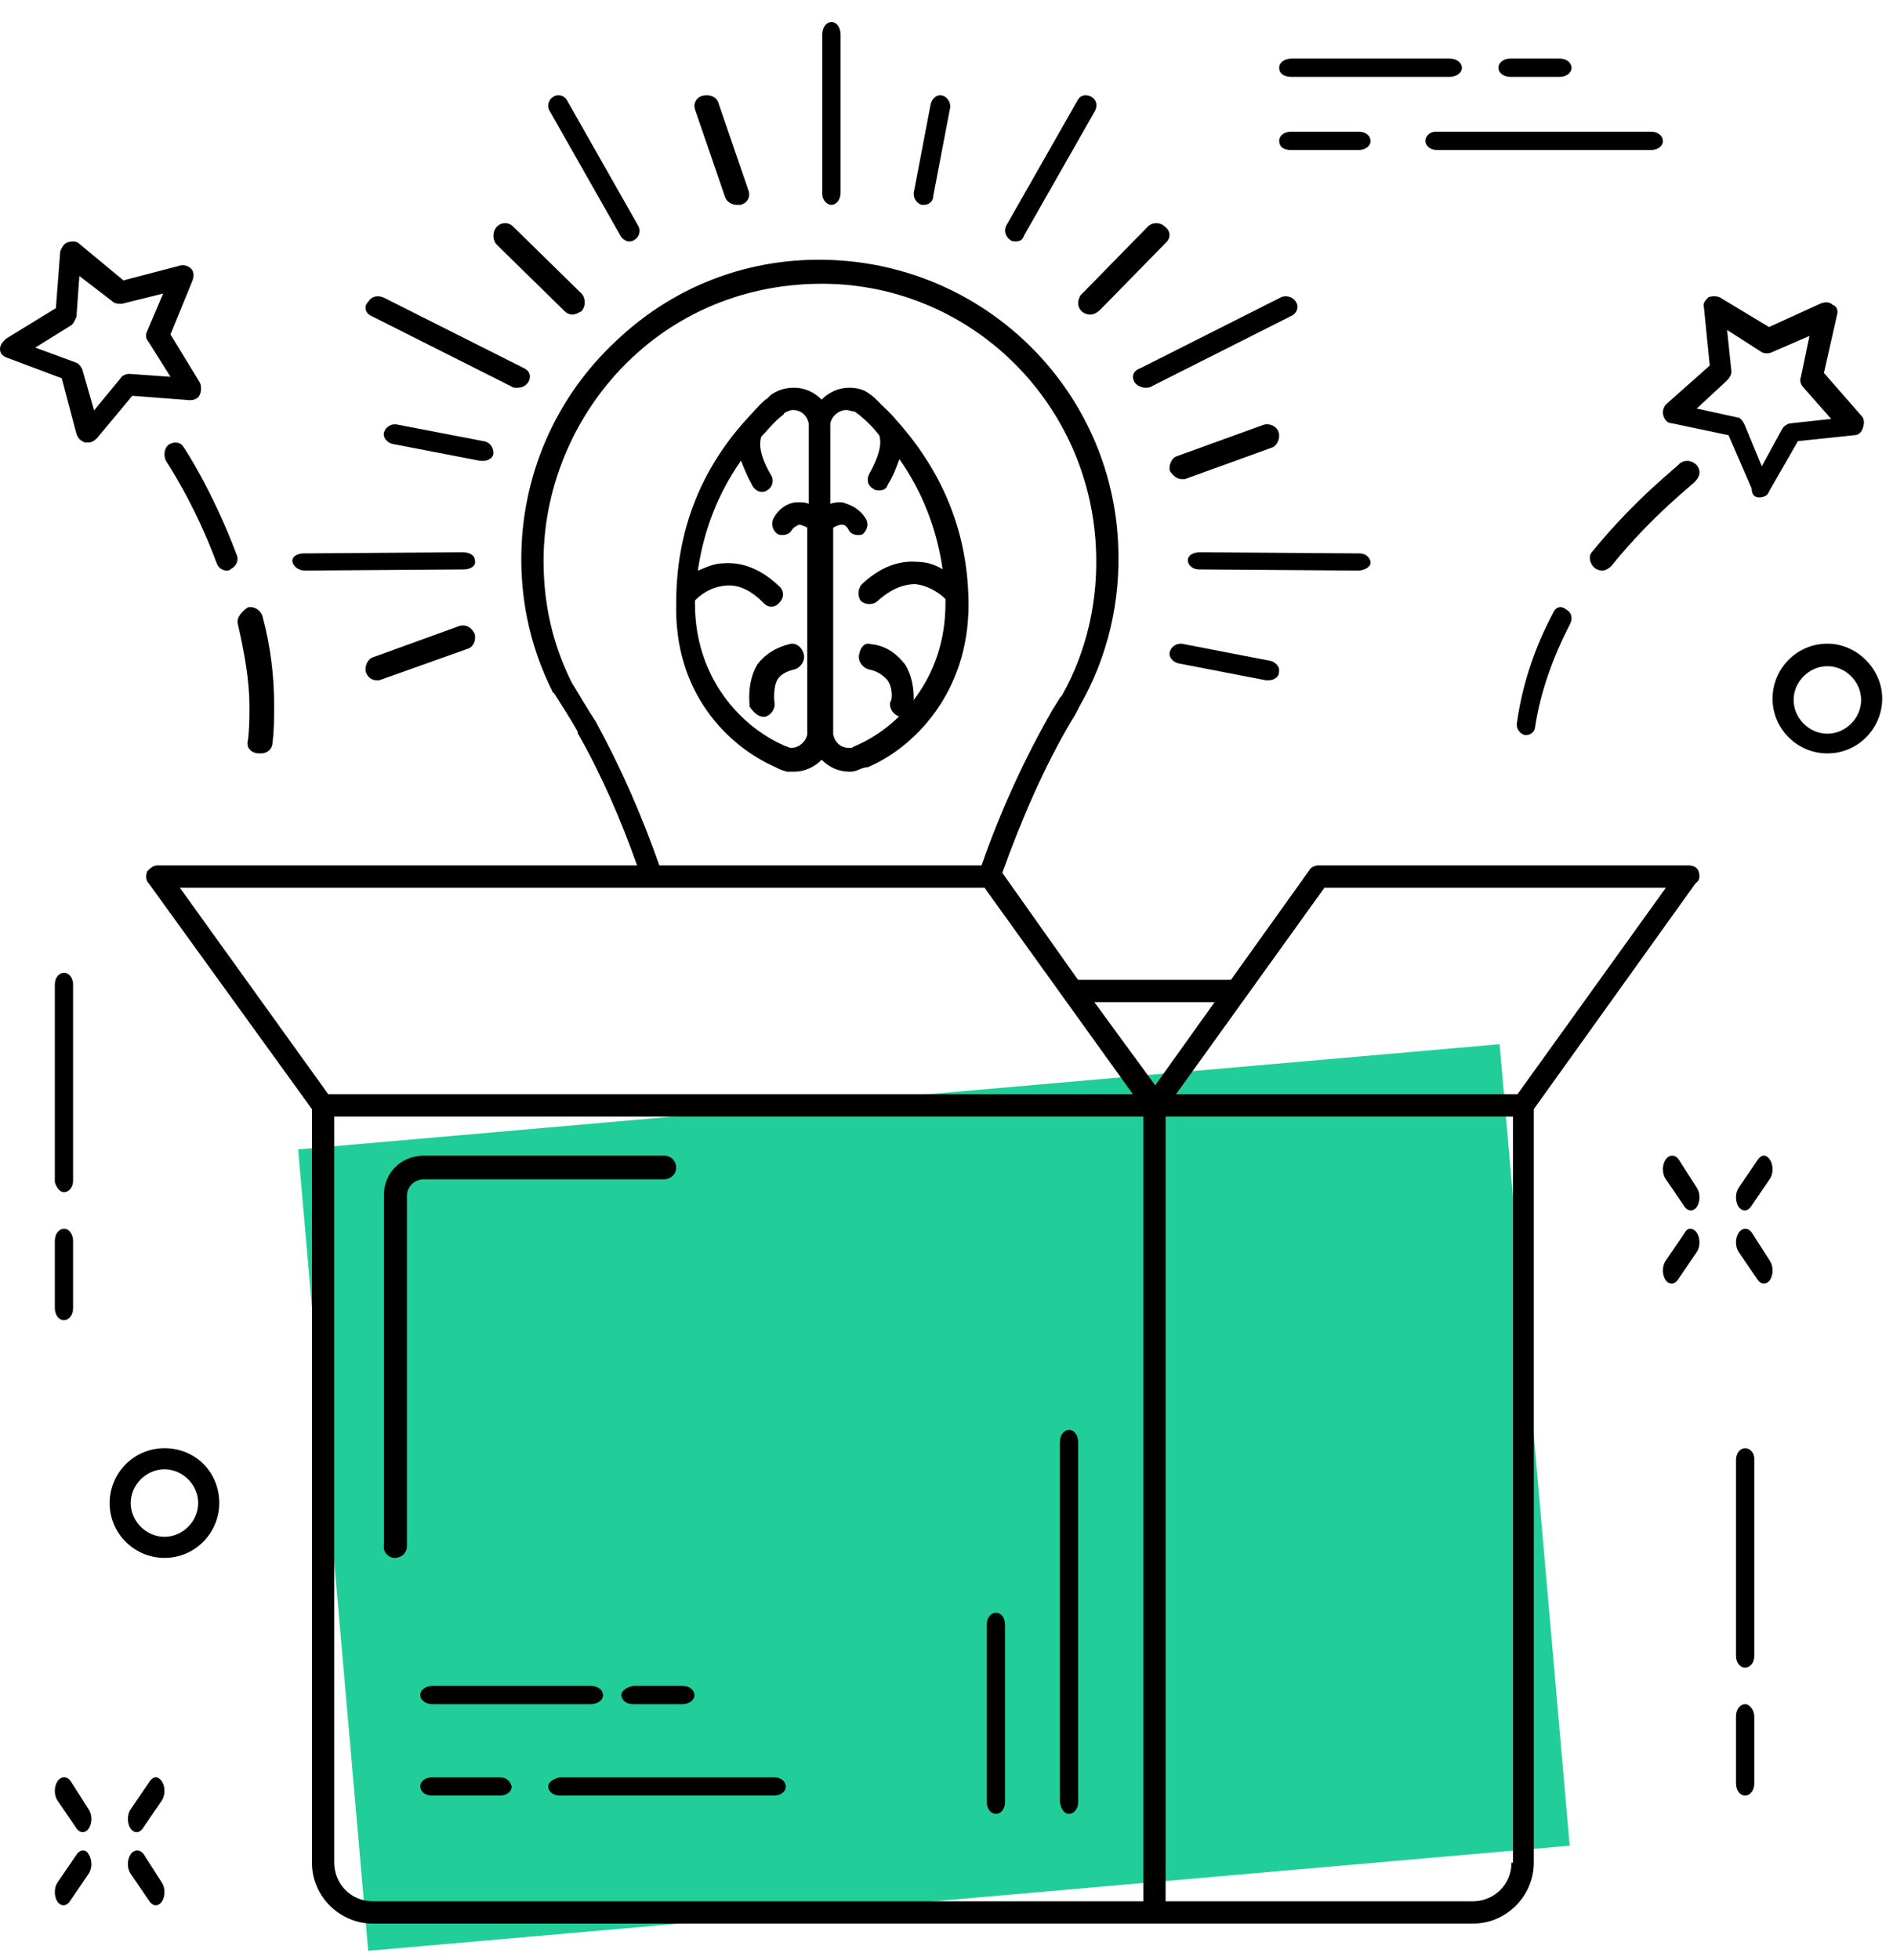 <?xml version="1.0" encoding="UTF-8"?>
<svg width="86px" height="89px" viewBox="0 0 86 89" version="1.1" xmlns="http://www.w3.org/2000/svg" xmlns:xlink="http://www.w3.org/1999/xlink">
    <!-- Generator: Sketch 48.2 (47327) - http://www.bohemiancoding.com/sketch -->
    <title>customer-2</title>
    <desc>Created with Sketch.</desc>
    <defs></defs>
    <g id="Artboard-5-Copy" stroke="none" stroke-width="1" fill="none" fill-rule="evenodd" transform="translate(-894, -1779)">
        <g id="customer-2" transform="translate(894, 1780)">
            <rect id="Rectangle-2" fill="#21ce99" transform="translate(42.428, 66.994) rotate(-5) translate(-42.428, -66.994) " x="15.032" y="48.73" width="54.792" height="36.528"></rect>
            <g id="Group" fill="#000000" fill-rule="nonzero">
                <path d="M61.697,24.906 C61.98,24.906 62.264,24.75 62.264,24.542 C62.264,24.335 62.051,24.127 61.767,24.127 L54.53,24.075 C54.175,24.075 53.962,24.231 53.962,24.439 C53.962,24.646 54.175,24.854 54.459,24.854 L61.697,24.906 C61.697,24.906 61.697,24.906 61.697,24.906 Z" id="Shape"></path>
                <path d="M53.145,28.591 C53.079,28.827 53.277,29.062 53.541,29.121 L57.506,29.887 C57.572,29.887 57.572,29.887 57.638,29.887 C57.836,29.887 58.1,29.769 58.1,29.533 C58.166,29.298 57.968,29.062 57.704,29.003 L53.74,28.238 C53.475,28.179 53.211,28.356 53.145,28.591 Z" id="Shape"></path>
                <path d="M53.691,20.755 C53.759,20.755 53.827,20.755 53.827,20.755 L57.757,19.332 C58.028,19.257 58.164,18.882 58.096,18.658 C58.028,18.358 57.689,18.208 57.418,18.283 L53.488,19.706 C53.217,19.781 53.082,20.156 53.149,20.38 C53.285,20.605 53.488,20.755 53.691,20.755 Z" id="Shape"></path>
                <path d="M37.774,8.302 C37.981,8.302 38.189,8.089 38.189,7.734 L38.189,0.568 C38.189,0.284 38.033,0 37.774,0 C37.566,0 37.358,0.213 37.358,0.568 L37.358,7.805 C37.358,8.089 37.566,8.302 37.774,8.302 Z" id="Shape"></path>
                <path d="M28.189,9.704 C28.251,9.833 28.437,9.962 28.561,9.962 C28.623,9.962 28.747,9.962 28.809,9.898 C29.057,9.769 29.119,9.446 28.995,9.253 L25.773,3.579 C25.649,3.321 25.339,3.256 25.153,3.385 C24.906,3.514 24.844,3.837 24.968,4.03 L28.189,9.704 Z" id="Shape"></path>
                <path d="M16.871,13.347 L23.219,16.54 C23.291,16.604 23.362,16.604 23.505,16.604 C23.719,16.604 23.861,16.54 24.004,16.348 C24.147,16.093 24.075,15.837 23.79,15.71 L17.442,12.517 C17.156,12.389 16.871,12.453 16.728,12.708 C16.514,12.9 16.586,13.219 16.871,13.347 Z" id="Shape"></path>
                <path d="M13.86,24.906 C13.86,24.906 13.86,24.906 13.86,24.906 L21.079,24.854 C21.362,24.854 21.645,24.698 21.574,24.439 C21.574,24.231 21.362,24.075 21.008,24.075 C21.008,24.075 21.008,24.075 21.008,24.075 L13.789,24.127 C13.506,24.127 13.223,24.283 13.294,24.542 C13.365,24.75 13.577,24.906 13.86,24.906 Z" id="Shape"></path>
                <path d="M51.54,16.348 C51.612,16.476 51.825,16.604 52.039,16.604 C52.11,16.604 52.252,16.604 52.323,16.54 L58.659,13.347 C58.943,13.219 59.015,12.9 58.872,12.708 C58.73,12.453 58.374,12.389 58.16,12.517 L51.825,15.71 C51.469,15.837 51.398,16.093 51.54,16.348 Z" id="Shape"></path>
                <path d="M45.897,9.898 C45.959,9.962 46.083,9.962 46.145,9.962 C46.332,9.962 46.456,9.898 46.518,9.704 L49.749,4.03 C49.873,3.772 49.811,3.514 49.563,3.385 C49.314,3.256 49.066,3.321 48.941,3.579 L45.71,9.253 C45.586,9.511 45.71,9.769 45.897,9.898 Z" id="Shape"></path>
                <path d="M32.946,7.962 C33.022,8.166 33.252,8.302 33.482,8.302 C33.559,8.302 33.635,8.302 33.635,8.302 C33.942,8.234 34.095,7.962 34.018,7.69 L32.639,3.678 C32.563,3.406 32.256,3.27 31.95,3.338 C31.643,3.406 31.49,3.678 31.567,3.95 L32.946,7.962 Z" id="Shape"></path>
                <path d="M25.657,13.135 C25.726,13.209 25.863,13.283 26,13.283 C26.137,13.283 26.274,13.209 26.412,13.135 C26.617,12.914 26.617,12.545 26.412,12.324 L23.324,9.298 C23.118,9.077 22.775,9.077 22.569,9.298 C22.364,9.519 22.364,9.888 22.569,10.11 L25.657,13.135 Z" id="Shape"></path>
                <path d="M22.018,19.041 L18.043,18.276 C17.778,18.217 17.513,18.393 17.447,18.629 C17.381,18.864 17.579,19.1 17.844,19.159 L21.819,19.925 C21.885,19.925 21.885,19.925 21.951,19.925 C22.15,19.925 22.415,19.807 22.415,19.571 C22.415,19.336 22.283,19.1 22.018,19.041 Z" id="Shape"></path>
                <path d="M20.89,27.415 L16.96,28.838 C16.689,28.913 16.553,29.288 16.621,29.512 C16.689,29.737 16.892,29.887 17.095,29.887 C17.163,29.887 17.231,29.887 17.231,29.887 L21.229,28.464 C21.5,28.389 21.635,28.089 21.568,27.79 C21.432,27.49 21.161,27.34 20.89,27.415 Z" id="Shape"></path>
                <path d="M49.157,13.149 C49.23,13.216 49.377,13.283 49.524,13.283 C49.671,13.283 49.818,13.216 49.965,13.083 L52.975,10.01 C53.195,9.809 53.195,9.475 52.902,9.275 C52.681,9.075 52.314,9.075 52.094,9.342 L49.083,12.415 C48.937,12.682 48.937,12.949 49.157,13.149 Z" id="Shape"></path>
                <path d="M41.872,8.302 C41.93,8.302 41.93,8.302 41.989,8.302 C42.164,8.302 42.398,8.169 42.398,7.904 L43.158,3.93 C43.217,3.665 43.041,3.4 42.808,3.334 C42.574,3.267 42.34,3.466 42.281,3.731 L41.521,7.706 C41.462,7.971 41.638,8.236 41.872,8.302 Z" id="Shape"></path>
                <path d="M34.688,31.547 C34.688,31.547 34.759,31.547 34.759,31.547 C35.04,31.47 35.25,31.163 35.18,30.855 C35.18,30.855 35.11,30.24 35.321,29.856 C35.461,29.625 35.742,29.471 36.093,29.395 C36.374,29.318 36.585,29.01 36.515,28.703 C36.444,28.395 36.163,28.164 35.883,28.241 C35.25,28.395 34.759,28.703 34.408,29.164 C33.916,30.01 34.056,30.932 34.056,31.086 C34.267,31.393 34.478,31.547 34.688,31.547 Z" id="Shape"></path>
                <path d="M35.235,33.835 C35.366,33.903 35.497,33.97 35.758,34.038 C35.889,34.038 35.955,34.038 36.085,34.038 C36.543,34.038 37.001,33.835 37.328,33.497 C37.655,33.835 38.113,34.038 38.571,34.038 C38.702,34.038 38.767,34.038 38.963,33.97 C39.094,33.903 39.291,33.835 39.421,33.835 C41.514,32.957 44,30.456 44,26.47 C44,23.294 42.888,20.523 40.795,18.158 C40.795,18.158 40.795,18.158 40.73,18.09 C40.73,18.09 40.73,18.09 40.73,18.09 C40.468,17.753 40.141,17.482 39.879,17.212 C39.748,17.077 39.683,17.009 39.487,16.874 C39.225,16.671 38.898,16.604 38.571,16.604 C38.113,16.604 37.655,16.806 37.328,17.144 C37.001,16.806 36.543,16.604 36.085,16.604 C35.758,16.604 35.431,16.671 35.104,16.874 C34.974,16.942 34.908,17.077 34.777,17.144 C34.45,17.415 34.189,17.753 33.927,18.023 C33.927,18.023 33.927,18.023 33.927,18.023 C33.927,18.023 33.927,18.023 33.927,18.023 C31.768,20.388 30.722,23.226 30.722,26.334 C30.591,30.456 33.077,32.889 35.235,33.835 Z M39.291,22.483 C38.963,22.01 38.506,21.875 38.244,21.807 C38.048,21.807 37.917,21.807 37.721,21.875 L37.721,18.428 C37.721,18.361 37.721,18.293 37.721,18.226 C37.786,17.888 38.113,17.617 38.44,17.617 C38.571,17.617 38.702,17.685 38.833,17.685 C38.898,17.753 39.029,17.82 39.094,17.888 C39.421,18.158 39.683,18.428 39.945,18.766 C39.945,18.834 40.206,19.239 39.487,20.523 C39.356,20.793 39.421,21.064 39.683,21.199 C39.748,21.266 39.879,21.266 39.945,21.266 C40.141,21.266 40.272,21.199 40.337,20.996 C40.599,20.591 40.73,20.185 40.86,19.847 C41.907,21.334 42.561,23.023 42.823,24.848 C42.496,24.645 42.103,24.51 41.645,24.51 C40.795,24.442 39.945,24.78 39.16,25.523 C38.963,25.726 38.963,26.064 39.094,26.267 C39.291,26.47 39.618,26.47 39.814,26.334 C40.402,25.794 40.991,25.523 41.58,25.523 C42.234,25.591 42.757,25.996 42.953,26.199 C42.953,26.267 42.953,26.334 42.953,26.402 C42.953,29.848 40.795,32.011 38.963,32.821 C38.833,32.889 38.767,32.889 38.702,32.957 C38.636,32.957 38.636,32.957 38.571,32.957 C38.179,32.957 37.917,32.686 37.852,32.348 C37.852,32.281 37.852,32.213 37.852,32.146 L37.852,22.956 C37.982,22.888 38.113,22.821 38.244,22.821 C38.309,22.821 38.44,22.821 38.571,23.091 C38.636,23.226 38.833,23.294 38.963,23.294 C39.094,23.294 39.16,23.294 39.225,23.226 C39.421,23.023 39.487,22.753 39.291,22.483 Z M31.572,26.267 C31.768,26.064 32.226,25.659 32.946,25.591 C33.535,25.523 34.123,25.794 34.712,26.402 C34.908,26.605 35.235,26.605 35.431,26.334 C35.628,26.132 35.628,25.794 35.366,25.591 C34.581,24.848 33.731,24.51 32.88,24.577 C32.423,24.577 32.03,24.78 31.703,24.915 C31.965,23.091 32.619,21.401 33.665,19.915 C33.796,20.253 33.927,20.591 34.189,21.064 C34.254,21.199 34.45,21.334 34.581,21.334 C34.646,21.334 34.777,21.334 34.843,21.266 C35.104,21.131 35.17,20.793 35.039,20.591 C34.319,19.374 34.581,18.901 34.581,18.834 C34.843,18.563 35.104,18.226 35.431,17.955 C35.497,17.888 35.628,17.82 35.628,17.753 C35.758,17.685 35.889,17.617 36.02,17.617 C36.413,17.617 36.674,17.888 36.74,18.226 C36.74,18.293 36.74,18.361 36.74,18.428 L36.74,21.875 C36.609,21.807 36.413,21.807 36.216,21.807 C35.955,21.807 35.497,21.942 35.17,22.483 C35.039,22.685 35.039,23.023 35.301,23.226 C35.366,23.294 35.497,23.294 35.562,23.294 C35.693,23.294 35.889,23.226 35.955,23.091 C36.085,22.888 36.216,22.888 36.282,22.821 C36.413,22.821 36.543,22.888 36.674,22.956 L36.674,32.146 C36.674,32.213 36.674,32.281 36.674,32.348 C36.609,32.686 36.282,32.957 35.955,32.957 C35.889,32.957 35.824,32.957 35.889,32.957 C35.758,32.889 35.693,32.889 35.562,32.821 C33.731,32.011 31.572,29.848 31.572,26.402 C31.572,26.402 31.572,26.334 31.572,26.267 Z" id="Shape"></path>
                <path d="M39.033,28.706 C38.959,29.013 39.182,29.321 39.48,29.397 C39.852,29.474 40.075,29.628 40.299,29.858 C40.596,30.242 40.522,30.856 40.448,30.856 C40.373,31.163 40.596,31.47 40.894,31.547 C40.894,31.547 40.969,31.547 40.969,31.547 C41.266,31.547 41.49,31.394 41.49,31.086 C41.49,31.01 41.639,30.012 41.118,29.167 C40.745,28.706 40.299,28.322 39.554,28.246 C39.331,28.169 39.108,28.322 39.033,28.706 Z" id="Shape"></path>
                <path d="M2.906,53.132 C3.113,53.132 3.321,52.933 3.321,52.601 L3.321,43.701 C3.321,43.435 3.165,43.17 2.906,43.17 C2.698,43.17 2.491,43.369 2.491,43.701 L2.491,52.667 C2.542,52.866 2.698,53.132 2.906,53.132 Z" id="Shape"></path>
                <path d="M2.491,58.39 C2.491,58.667 2.646,58.943 2.906,58.943 C3.113,58.943 3.321,58.736 3.321,58.39 L3.321,55.346 C3.321,55.069 3.165,54.792 2.906,54.792 C2.698,54.792 2.491,55 2.491,55.346 L2.491,58.39 Z" id="Shape"></path>
                <path d="M79.283,64.755 C79.075,64.755 78.868,64.953 78.868,65.283 L78.868,74.189 C78.868,74.453 79.024,74.717 79.283,74.717 C79.491,74.717 79.698,74.519 79.698,74.189 L79.698,65.217 C79.698,64.953 79.491,64.755 79.283,64.755 Z" id="Shape"></path>
                <path d="M79.283,76.377 C79.075,76.377 78.868,76.585 78.868,76.931 L78.868,79.975 C78.868,80.252 79.024,80.528 79.283,80.528 C79.491,80.528 79.698,80.321 79.698,79.975 L79.698,76.931 C79.698,76.654 79.491,76.377 79.283,76.377 Z" id="Shape"></path>
                <path d="M76.268,51.651 C76.105,51.412 75.833,51.412 75.67,51.651 C75.506,51.89 75.506,52.289 75.67,52.528 L76.541,53.803 C76.595,53.883 76.704,53.962 76.813,53.962 C76.922,53.962 77.031,53.883 77.085,53.803 C77.248,53.564 77.248,53.165 77.085,52.926 L76.268,51.651 Z" id="Shape"></path>
                <path d="M79.589,54.972 C79.426,54.733 79.154,54.733 78.99,54.972 C78.827,55.211 78.827,55.609 78.99,55.848 L79.861,57.124 C79.916,57.203 80.025,57.283 80.134,57.283 C80.242,57.283 80.351,57.203 80.406,57.124 C80.569,56.885 80.569,56.486 80.406,56.247 L79.589,54.972 Z" id="Shape"></path>
                <path d="M76.541,54.972 L75.67,56.247 C75.506,56.486 75.506,56.885 75.67,57.124 C75.724,57.203 75.833,57.283 75.942,57.283 C76.051,57.283 76.16,57.203 76.214,57.124 L77.085,55.848 C77.248,55.609 77.248,55.211 77.085,54.972 C76.922,54.733 76.65,54.733 76.541,54.972 Z" id="Shape"></path>
                <path d="M79.861,51.651 L78.99,52.926 C78.827,53.165 78.827,53.564 78.99,53.803 C79.045,53.883 79.154,53.962 79.263,53.962 C79.371,53.962 79.48,53.883 79.535,53.803 L80.406,52.528 C80.569,52.289 80.569,51.89 80.406,51.651 C80.242,51.412 80.025,51.412 79.861,51.651 Z" id="Shape"></path>
                <path d="M3.212,79.877 C3.049,79.638 2.776,79.638 2.613,79.877 C2.45,80.117 2.45,80.515 2.613,80.754 L3.484,82.029 C3.539,82.109 3.647,82.189 3.756,82.189 C3.865,82.189 3.974,82.109 4.028,82.029 C4.192,81.79 4.192,81.392 4.028,81.153 L3.212,79.877 Z" id="Shape"></path>
                <path d="M6.533,83.198 C6.369,82.959 6.097,82.959 5.934,83.198 C5.77,83.437 5.77,83.836 5.934,84.075 L6.805,85.35 C6.859,85.43 6.968,85.509 7.077,85.509 C7.186,85.509 7.295,85.43 7.349,85.35 C7.513,85.111 7.513,84.712 7.349,84.473 L6.533,83.198 Z" id="Shape"></path>
                <path d="M3.484,83.198 L2.613,84.473 C2.45,84.712 2.45,85.111 2.613,85.35 C2.667,85.43 2.776,85.509 2.885,85.509 C2.994,85.509 3.103,85.43 3.157,85.35 L4.028,84.075 C4.192,83.836 4.192,83.437 4.028,83.198 C3.92,82.959 3.647,82.959 3.484,83.198 Z" id="Shape"></path>
                <path d="M6.805,79.877 L5.934,81.153 C5.77,81.392 5.77,81.79 5.934,82.029 C5.988,82.109 6.097,82.189 6.206,82.189 C6.315,82.189 6.424,82.109 6.478,82.029 L7.349,80.754 C7.513,80.515 7.513,80.117 7.349,79.877 C7.186,79.638 6.968,79.638 6.805,79.877 Z" id="Shape"></path>
                <path d="M83.019,28.226 C81.614,28.226 80.528,29.376 80.528,30.717 C80.528,32.122 81.678,33.208 83.019,33.208 C84.424,33.208 85.509,32.058 85.509,30.717 C85.509,29.376 84.36,28.226 83.019,28.226 Z M83.019,32.313 C82.189,32.313 81.486,31.611 81.486,30.781 C81.486,29.951 82.189,29.248 83.019,29.248 C83.849,29.248 84.552,29.951 84.552,30.781 C84.552,31.611 83.849,32.313 83.019,32.313 Z" id="Shape"></path>
                <path d="M7.472,64.755 C6.067,64.755 4.981,65.904 4.981,67.245 C4.981,68.65 6.131,69.736 7.472,69.736 C8.877,69.736 9.962,68.586 9.962,67.245 C9.962,65.84 8.877,64.755 7.472,64.755 Z M7.472,68.778 C6.642,68.778 5.939,68.075 5.939,67.245 C5.939,66.415 6.642,65.713 7.472,65.713 C8.302,65.713 9.004,66.415 9.004,67.245 C9.004,68.075 8.302,68.778 7.472,68.778 Z" id="Shape"></path>
                <path d="M64.755,5.396 C64.755,5.604 64.955,5.811 65.288,5.811 L75.014,5.811 C75.281,5.811 75.547,5.656 75.547,5.396 C75.547,5.189 75.347,4.981 75.014,4.981 L65.221,4.981 C64.955,4.981 64.755,5.189 64.755,5.396 Z" id="Shape"></path>
                <path d="M58.64,5.811 L61.737,5.811 C62.001,5.811 62.264,5.656 62.264,5.396 C62.264,5.189 62.066,4.981 61.737,4.981 L58.64,4.981 C58.377,4.981 58.113,5.137 58.113,5.396 C58.113,5.656 58.311,5.811 58.64,5.811 Z" id="Shape"></path>
                <path d="M58.681,2.491 L65.847,2.491 C66.131,2.491 66.415,2.335 66.415,2.075 C66.415,1.868 66.202,1.66 65.847,1.66 L58.681,1.66 C58.397,1.66 58.113,1.816 58.113,2.075 C58.113,2.335 58.326,2.491 58.681,2.491 Z" id="Shape"></path>
                <path d="M68.618,2.491 L70.854,2.491 C71.125,2.491 71.396,2.335 71.396,2.075 C71.396,1.868 71.193,1.66 70.854,1.66 L68.618,1.66 C68.347,1.66 68.075,1.816 68.075,2.075 C68.075,2.335 68.347,2.491 68.618,2.491 Z" id="Shape"></path>
                <path d="M24.906,80.113 C24.906,80.321 25.106,80.528 25.439,80.528 L35.165,80.528 C35.432,80.528 35.698,80.373 35.698,80.113 C35.698,79.906 35.498,79.698 35.165,79.698 L25.439,79.698 C25.172,79.75 24.906,79.906 24.906,80.113 Z" id="Shape"></path>
                <path d="M22.718,79.698 L19.621,79.698 C19.358,79.698 19.094,79.854 19.094,80.113 C19.094,80.321 19.292,80.528 19.621,80.528 L22.718,80.528 C22.982,80.528 23.245,80.373 23.245,80.113 C23.179,79.854 22.982,79.698 22.718,79.698 Z" id="Shape"></path>
                <path d="M19.657,76.377 L26.833,76.377 C27.115,76.377 27.396,76.222 27.396,75.962 C27.396,75.755 27.185,75.547 26.833,75.547 L19.657,75.547 C19.376,75.547 19.094,75.703 19.094,75.962 C19.094,76.222 19.376,76.377 19.657,76.377 Z" id="Shape"></path>
                <path d="M28.226,75.962 C28.226,76.17 28.43,76.377 28.769,76.377 L31.005,76.377 C31.276,76.377 31.547,76.222 31.547,75.962 C31.547,75.755 31.344,75.547 31.005,75.547 L28.769,75.547 C28.497,75.599 28.226,75.755 28.226,75.962 Z" id="Shape"></path>
                <path d="M79.907,21.585 C79.907,21.585 79.907,21.585 79.907,21.585 C80.105,21.585 80.302,21.518 80.367,21.316 L81.681,19.029 L84.242,18.76 C84.439,18.76 84.57,18.625 84.636,18.423 C84.702,18.221 84.702,18.02 84.57,17.885 L82.863,15.934 L83.454,13.311 C83.52,13.109 83.454,12.907 83.257,12.84 C83.126,12.705 82.929,12.705 82.732,12.772 L80.367,13.849 L78.134,12.503 C78.003,12.436 77.74,12.436 77.609,12.503 C77.478,12.638 77.346,12.772 77.412,12.974 L77.675,15.598 L75.704,17.347 C75.573,17.481 75.507,17.683 75.573,17.885 C75.639,18.087 75.77,18.221 75.967,18.221 L78.528,18.76 L79.579,21.181 C79.579,21.45 79.71,21.585 79.907,21.585 Z M78.922,17.952 L77.083,17.549 L78.463,16.27 C78.594,16.136 78.66,16.001 78.66,15.867 L78.463,13.983 L80.039,14.992 C80.17,15.06 80.367,15.06 80.499,14.992 L82.206,14.252 L81.812,16.136 C81.746,16.27 81.812,16.472 81.943,16.607 L83.191,18.02 L81.352,18.221 C81.221,18.221 81.024,18.356 80.958,18.49 L80.039,20.172 L79.316,18.423 C79.185,18.087 79.054,17.952 78.922,17.952 Z" id="Shape"></path>
                <path d="M70.57,26.806 C69.684,28.471 69.153,30.136 68.917,31.801 C68.858,32.057 69.035,32.313 69.271,32.377 C69.271,32.377 69.33,32.377 69.33,32.377 C69.566,32.377 69.743,32.185 69.743,31.993 C69.98,30.456 70.511,28.919 71.337,27.318 C71.455,27.062 71.396,26.806 71.16,26.678 C70.924,26.486 70.688,26.55 70.57,26.806 Z" id="Shape"></path>
                <path d="M72.354,24.028 C72.143,24.231 72.213,24.568 72.425,24.771 C72.495,24.838 72.636,24.906 72.777,24.906 C72.918,24.906 73.059,24.838 73.201,24.703 C75.105,22.341 77.009,20.924 77.009,20.857 C77.221,20.654 77.291,20.384 77.08,20.114 C76.868,19.912 76.586,19.844 76.304,20.047 C76.304,20.114 74.329,21.599 72.354,24.028 Z" id="Shape"></path>
                <path d="M6.01,16.971 L8.615,17.17 C8.815,17.17 9.015,17.104 9.082,16.905 C9.149,16.772 9.149,16.507 9.082,16.374 L7.746,14.185 L8.748,11.731 C8.815,11.532 8.815,11.333 8.681,11.2 C8.548,11.067 8.347,11.001 8.147,11.067 L5.609,11.731 L3.606,10.072 C3.473,9.94 3.272,9.94 3.072,10.006 C2.872,10.072 2.805,10.271 2.738,10.404 L2.538,12.991 L0.267,14.384 C0.134,14.517 0,14.65 0,14.849 C0,15.048 0.134,15.18 0.334,15.247 L2.805,16.175 L3.473,18.696 C3.539,18.895 3.673,19.028 3.873,19.094 C3.94,19.094 3.94,19.094 4.007,19.094 C4.14,19.094 4.274,19.028 4.407,18.895 L6.01,16.971 Z M3.74,15.777 C3.673,15.645 3.606,15.512 3.406,15.446 L1.603,14.782 L3.205,13.787 C3.339,13.721 3.406,13.522 3.473,13.389 L3.606,11.532 L5.075,12.659 C5.209,12.792 5.342,12.792 5.543,12.792 L7.413,12.328 L6.678,14.053 C6.611,14.185 6.611,14.384 6.745,14.517 L7.746,16.109 L5.877,15.976 C5.743,15.976 5.543,16.043 5.476,16.175 L4.274,17.635 L3.74,15.777 Z" id="Shape"></path>
                <path d="M10.807,27.339 C11.106,28.651 11.331,29.893 11.331,31.067 C11.331,31.62 11.331,32.103 11.256,32.655 C11.181,32.931 11.405,33.208 11.78,33.208 C11.78,33.208 11.854,33.208 11.854,33.208 C12.154,33.208 12.378,33 12.378,32.724 C12.453,32.172 12.453,31.62 12.453,30.998 C12.453,29.755 12.303,28.375 11.929,26.994 C11.854,26.718 11.555,26.51 11.256,26.579 C10.957,26.787 10.732,27.063 10.807,27.339 Z" id="Shape"></path>
                <path d="M7.667,19.188 C7.474,19.323 7.41,19.659 7.538,19.928 C7.538,19.928 8.82,21.811 9.845,24.569 C9.909,24.771 10.101,24.906 10.294,24.906 C10.358,24.906 10.422,24.906 10.486,24.838 C10.742,24.704 10.87,24.435 10.742,24.166 C9.653,21.273 8.371,19.323 8.307,19.255 C8.179,19.054 7.859,19.054 7.667,19.188 Z" id="Shape"></path>
                <path d="M77.167,38.563 C77.1,38.36 76.897,38.293 76.695,38.293 L59.901,38.293 C59.766,38.293 59.564,38.36 59.496,38.495 L55.922,43.489 L48.975,43.489 L45.535,38.63 C46.412,36.201 47.423,33.839 48.705,31.68 C48.84,31.477 48.907,31.342 49.042,31.072 C50.324,28.845 50.931,26.281 50.796,23.649 C50.458,16.766 44.995,11.3 38.183,10.828 C34.406,10.558 30.764,11.84 27.999,14.472 C25.234,17.036 23.682,20.613 23.682,24.392 C23.682,26.484 24.154,28.508 25.099,30.397 C25.099,30.397 25.099,30.465 25.166,30.465 C25.503,31.005 25.908,31.612 26.245,32.219 C26.245,32.219 26.245,32.219 26.245,32.287 C27.324,34.176 28.201,36.201 28.943,38.293 L7.158,38.293 C6.956,38.293 6.821,38.428 6.686,38.563 C6.618,38.765 6.618,38.968 6.753,39.103 L14.172,49.36 L14.172,83.573 C14.172,85.125 15.454,86.34 16.938,86.34 L66.915,86.34 C68.467,86.34 69.681,85.057 69.681,83.573 L69.681,49.36 L77.032,39.103 C77.235,38.968 77.235,38.765 77.167,38.563 Z M27.055,31.747 C27.055,31.747 27.055,31.747 27.055,31.747 C26.65,31.14 26.313,30.532 25.975,29.993 C25.099,28.238 24.694,26.416 24.694,24.459 C24.694,21.018 26.178,17.643 28.673,15.282 C31.236,12.852 34.609,11.705 38.116,11.907 C44.456,12.312 49.447,17.441 49.784,23.784 C49.919,26.214 49.379,28.575 48.233,30.6 C48.233,30.6 48.165,30.667 48.165,30.667 C48.03,30.87 47.963,31.005 47.828,31.207 C46.547,33.434 45.467,35.796 44.591,38.293 L29.955,38.293 C29.145,35.998 28.201,33.839 27.055,31.747 Z M14.914,48.685 L8.17,39.305 L44.726,39.305 L51.47,48.685 L14.914,48.685 Z M51.942,85.327 L16.938,85.327 C15.926,85.327 15.184,84.518 15.184,83.573 L15.184,49.697 L51.942,49.697 L51.942,85.327 Z M49.717,44.501 L55.18,44.501 L52.482,48.28 L49.717,44.501 Z M68.669,83.573 C68.669,84.585 67.86,85.327 66.915,85.327 L52.954,85.327 L52.954,49.697 L68.736,49.697 L68.736,83.573 L68.669,83.573 Z M68.939,48.685 L53.426,48.685 L60.171,39.305 L75.683,39.305 L68.939,48.685 Z" id="Shape"></path>
                <path d="M17.931,69.736 C18.209,69.736 18.487,69.534 18.487,69.199 L18.487,53.285 C18.487,52.882 18.835,52.546 19.251,52.546 L30.161,52.546 C30.439,52.546 30.717,52.345 30.717,52.009 C30.717,51.74 30.509,51.472 30.161,51.472 L19.251,51.472 C18.209,51.472 17.445,52.277 17.445,53.218 L17.445,69.132 C17.375,69.467 17.653,69.736 17.931,69.736 Z" id="Shape"></path>
                <path d="M48.566,81.358 C48.774,81.358 48.981,81.154 48.981,80.814 L48.981,64.469 C48.981,64.197 48.825,63.925 48.566,63.925 C48.358,63.925 48.151,64.129 48.151,64.469 L48.151,80.814 C48.203,81.154 48.358,81.358 48.566,81.358 Z" id="Shape"></path>
                <path d="M45.245,81.358 C45.453,81.358 45.66,81.157 45.66,80.821 L45.66,72.764 C45.66,72.495 45.505,72.226 45.245,72.226 C45.038,72.226 44.83,72.428 44.83,72.764 L44.83,80.821 C44.83,81.157 45.038,81.358 45.245,81.358 Z" id="Shape"></path>
            </g>
        </g>
    </g>
</svg>